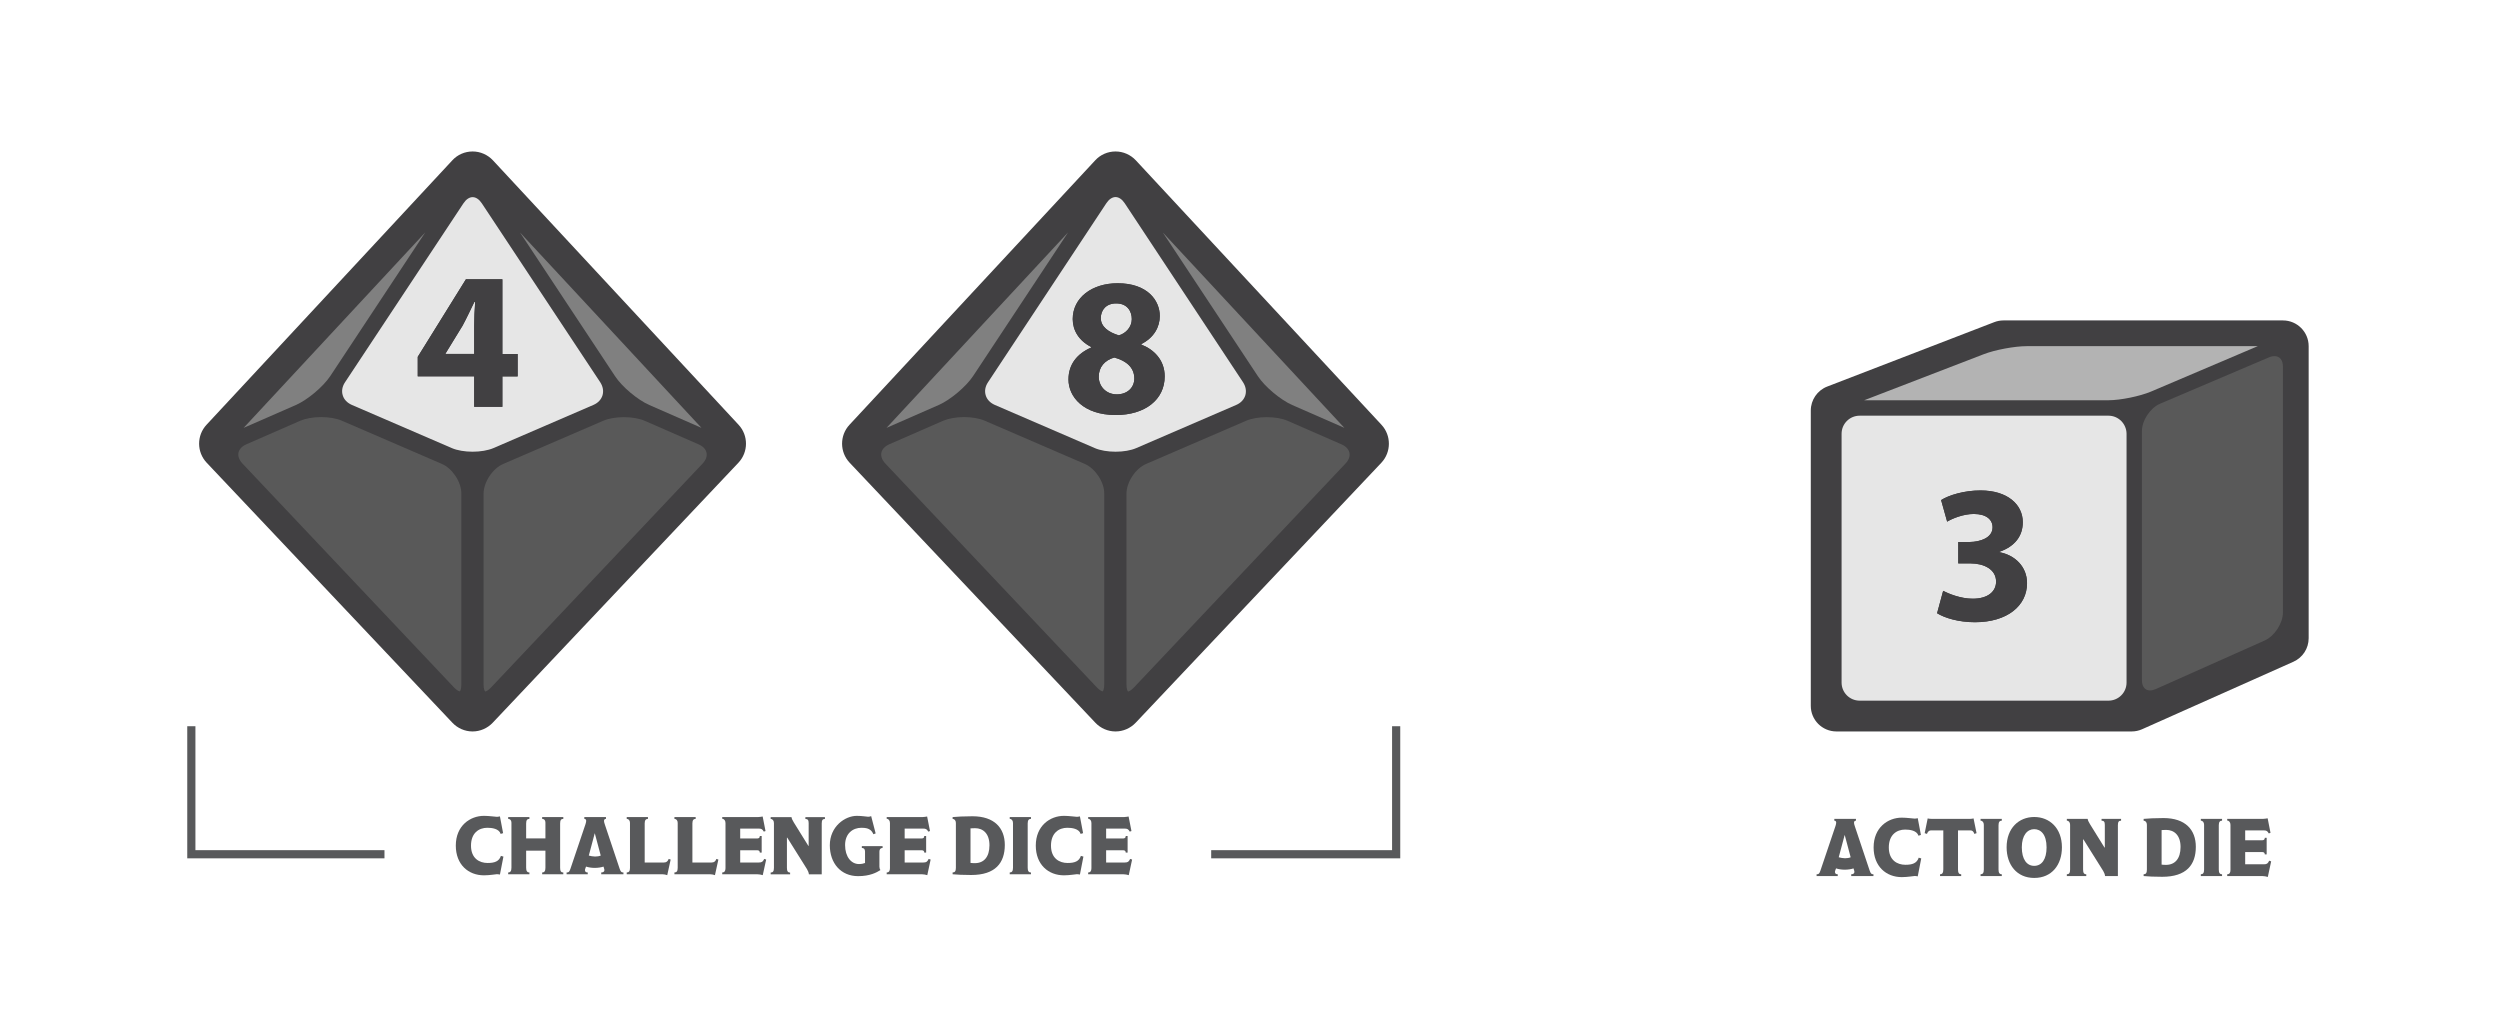 <?xml version="1.0" encoding="utf-8"?>
<!-- Generator: Adobe Illustrator 26.3.1, SVG Export Plug-In . SVG Version: 6.00 Build 0)  -->
<svg version="1.1" id="Layer_1" xmlns="http://www.w3.org/2000/svg" xmlns:xlink="http://www.w3.org/1999/xlink" x="0px" y="0px"
	 viewBox="0 0 306 124.67" style="enable-background:new 0 0 306 124.67;" xml:space="preserve">
<style type="text/css">
	.st0{fill:#414042;}
	.st1{fill:#E6E6E6;}
	.st2{fill:#595959;}
	.st3{fill:#B3B3B3;}
	.st4{fill:#808080;}
	.st5{fill:none;stroke:#58595B;stroke-miterlimit:10;}
	.st6{fill:#58595B;}
</style>
<g>
	<g>
		<path class="st0" d="M224.78,89.53h36.13c0.44,0,0.88-0.09,1.28-0.27l18.52-8.26c1.14-0.51,1.87-1.63,1.87-2.88V42.37
			c0-1.74-1.41-3.15-3.15-3.15h-34.2c-0.39,0-0.77,0.07-1.13,0.21l-20.44,7.88c-1.22,0.47-2.02,1.64-2.02,2.94v36.13
			C221.63,88.12,223.04,89.53,224.78,89.53z"/>
		<path class="st1" d="M258.08,50.88h-30.46c-1.22,0-2.21,0.99-2.21,2.21v30.46c0,1.22,0.99,2.21,2.21,2.21h30.46
			c1.22,0,2.21-0.99,2.21-2.21V53.09C260.28,51.87,259.29,50.88,258.08,50.88z"/>
		<path class="st2" d="M279.43,74.97V44.89c0-0.82-0.39-1.3-1.03-1.3c-0.22,0-0.45,0.05-0.7,0.16l-13.3,5.66
			c-1.21,0.51-2.23,2.05-2.23,3.37v30.46c0,0.8,0.37,1.27,0.99,1.27h0c0.22,0,0.46-0.06,0.71-0.17l13.34-5.95
			C278.41,77.85,279.43,76.28,279.43,74.97z"/>
		<path class="st3" d="M258.08,48.99c1.47,0,3.85-0.49,5.2-1.06l13.07-5.56h-28.28c-1.47,0-3.88,0.45-5.25,0.98l-14.64,5.64H258.08z
			"/>
	</g>
	<g>
		<g>
			<path class="st0" d="M237.84,72.32c0.65,0.34,2.14,0.96,3.62,0.96c1.9,0,2.86-0.91,2.86-2.09c0-1.54-1.54-2.23-3.14-2.23h-1.49
				v-2.62h1.42c1.22-0.02,2.78-0.48,2.78-1.8c0-0.94-0.77-1.63-2.3-1.63c-1.27,0-2.62,0.55-3.26,0.94l-0.74-2.64
				c0.94-0.6,2.81-1.18,4.82-1.18c3.34,0,5.18,1.75,5.18,3.89c0,1.66-0.94,2.95-2.86,3.62v0.05c1.87,0.34,3.38,1.75,3.38,3.79
				c0,2.76-2.42,4.78-6.38,4.78c-2.02,0-3.72-0.53-4.63-1.1L237.84,72.32z"/>
		</g>
		<g>
			<path class="st0" d="M237.84,72.32c0.65,0.34,2.14,0.96,3.62,0.96c1.9,0,2.86-0.91,2.86-2.09c0-1.54-1.54-2.23-3.14-2.23h-1.49
				v-2.62h1.42c1.22-0.02,2.78-0.48,2.78-1.8c0-0.94-0.77-1.63-2.3-1.63c-1.27,0-2.62,0.55-3.26,0.94l-0.74-2.64
				c0.94-0.6,2.81-1.18,4.82-1.18c3.34,0,5.18,1.75,5.18,3.89c0,1.66-0.94,2.95-2.86,3.62v0.05c1.87,0.34,3.38,1.75,3.38,3.79
				c0,2.76-2.42,4.78-6.38,4.78c-2.02,0-3.72-0.53-4.63-1.1L237.84,72.32z"/>
		</g>
	</g>
</g>
<g>
	<g>
		<path class="st0" d="M90.4,51.99L60.34,19.63c-0.64-0.69-1.55-1.09-2.49-1.09h0c-0.95,0-1.85,0.39-2.49,1.09L25.28,51.99
			c-1.22,1.31-1.21,3.35,0.02,4.65l30.07,31.82c0.64,0.68,1.54,1.07,2.47,1.07s1.83-0.39,2.47-1.07l30.07-31.82
			C91.61,55.34,91.62,53.3,90.4,51.99z"/>
		<path class="st1" d="M60.39,54.85l12.25-5.29c0.56-0.24,0.95-0.66,1.11-1.18c0.15-0.52,0.05-1.08-0.28-1.59L58.97,24.88
			c-0.32-0.48-0.72-0.75-1.12-0.75c-0.4,0-0.8,0.27-1.12,0.75L42.23,46.79c-0.34,0.51-0.44,1.07-0.28,1.59
			c0.15,0.52,0.55,0.93,1.11,1.18l12.25,5.29c0.65,0.28,1.58,0.44,2.54,0.44C58.8,55.29,59.73,55.13,60.39,54.85z"/>
		<path class="st2" d="M86.48,55.42c-0.09-0.43-0.43-0.8-0.97-1.03l-6.59-2.88c-0.66-0.29-1.59-0.45-2.56-0.45
			c-0.95,0-1.87,0.16-2.52,0.44l-12.25,5.29c-1.3,0.56-2.4,2.23-2.4,3.65l0,23.32c0,0.62,0.15,0.85,0.19,0.88l0,0
			c0.1,0,0.36-0.11,0.74-0.51l25.86-27.37C86.4,56.32,86.57,55.85,86.48,55.42z"/>
		<path class="st4" d="M79.47,49.57l6.39,2.8L63.65,28.46l11.63,17.58C76.13,47.34,78.05,48.95,79.47,49.57z"/>
		<path class="st2" d="M54.08,56.78l-12.25-5.29c-0.65-0.28-1.57-0.44-2.52-0.44c-0.97,0-1.9,0.17-2.56,0.45l-6.59,2.88
			c-0.54,0.24-0.88,0.6-0.97,1.03c-0.09,0.43,0.09,0.9,0.49,1.33l25.86,27.37c0.38,0.4,0.64,0.51,0.74,0.51l0.01,0
			c0.03-0.02,0.18-0.25,0.18-0.88l0-23.32C56.48,59.01,55.38,57.34,54.08,56.78z"/>
		<path class="st4" d="M36.22,49.57c1.42-0.62,3.34-2.24,4.2-3.53l11.63-17.59L29.82,52.37L36.22,49.57z"/>
		<g>
			<g>
				<path class="st0" d="M58.04,49.78v-3.72h-6.91v-2.38l5.9-9.5h4.46v9.15h1.87v2.74h-1.87v3.72H58.04z M58.04,43.32v-3.46
					c0-0.94,0.05-1.9,0.12-2.9h-0.1c-0.5,1.01-0.91,1.92-1.44,2.9l-2.09,3.41v0.05H58.04z"/>
			</g>
			<g>
				<path class="st0" d="M58.04,49.78v-3.72h-6.91v-2.38l5.9-9.5h4.46v9.15h1.87v2.74h-1.87v3.72H58.04z M58.04,43.32v-3.46
					c0-0.94,0.05-1.9,0.12-2.9h-0.1c-0.5,1.01-0.91,1.92-1.44,2.9l-2.09,3.41v0.05H58.04z"/>
			</g>
		</g>
	</g>
	<g>
		<path class="st0" d="M169.09,51.99l-30.06-32.36c-0.64-0.69-1.55-1.09-2.49-1.09h0c-0.95,0-1.85,0.39-2.49,1.09l-30.07,32.36
			c-1.22,1.31-1.21,3.35,0.02,4.65l30.07,31.82c0.64,0.68,1.54,1.07,2.47,1.07s1.83-0.39,2.47-1.07l30.07-31.82
			C170.3,55.34,170.31,53.3,169.09,51.99z"/>
		<path class="st1" d="M139.07,54.85l12.25-5.29c0.56-0.24,0.95-0.66,1.11-1.18c0.15-0.52,0.05-1.08-0.28-1.59l-14.49-21.92
			c-0.32-0.48-0.72-0.75-1.12-0.75s-0.8,0.27-1.12,0.75l-14.49,21.92c-0.34,0.51-0.44,1.07-0.28,1.59c0.15,0.52,0.55,0.93,1.11,1.18
			l12.25,5.29c0.65,0.28,1.58,0.44,2.54,0.44S138.42,55.13,139.07,54.85z"/>
		<path class="st2" d="M165.17,55.42c-0.09-0.43-0.43-0.8-0.97-1.03l-6.59-2.88c-0.66-0.29-1.59-0.45-2.56-0.45
			c-0.95,0-1.87,0.16-2.52,0.44l-12.25,5.29c-1.3,0.56-2.4,2.23-2.4,3.65l0,23.32c0,0.62,0.15,0.85,0.19,0.88l0,0
			c0.1,0,0.36-0.11,0.74-0.51l25.86-27.37C165.09,56.32,165.26,55.85,165.17,55.42z"/>
		<path class="st4" d="M158.16,49.57l6.39,2.8l-22.22-23.91l11.63,17.58C154.82,47.34,156.74,48.95,158.16,49.57z"/>
		<path class="st2" d="M132.77,56.78l-12.25-5.29c-0.65-0.28-1.57-0.44-2.52-0.44c-0.97,0-1.9,0.17-2.56,0.45l-6.59,2.88
			c-0.54,0.24-0.88,0.6-0.97,1.03c-0.09,0.43,0.09,0.9,0.49,1.33l25.86,27.37c0.38,0.4,0.64,0.51,0.74,0.51l0.01,0
			c0.03-0.02,0.18-0.25,0.18-0.88l0-23.32C135.17,59.01,134.07,57.34,132.77,56.78z"/>
		<path class="st4" d="M114.9,49.57c1.42-0.62,3.34-2.24,4.2-3.53l11.63-17.59l-22.22,23.92L114.9,49.57z"/>
		<g>
			<g>
				<path class="st0" d="M130.78,46.45c0-1.87,1.08-3.17,2.78-3.91v-0.07c-1.51-0.77-2.26-2.04-2.26-3.41c0-2.64,2.38-4.39,5.5-4.39
					c3.65,0,5.16,2.11,5.16,4.01c0,1.34-0.72,2.66-2.26,3.43v0.07c1.51,0.58,2.86,1.87,2.86,3.89c0,2.83-2.38,4.73-6,4.73
					C132.6,50.79,130.78,48.56,130.78,46.45z M138.84,46.33c0-1.37-1.01-2.18-2.45-2.57c-1.2,0.34-1.9,1.2-1.9,2.33
					c-0.02,1.13,0.84,2.18,2.21,2.18C138,48.27,138.84,47.43,138.84,46.33z M134.74,38.94c0,1.06,0.96,1.73,2.21,2.11
					c0.84-0.24,1.58-1.01,1.58-1.99c0-0.96-0.55-1.92-1.9-1.92C135.39,37.13,134.74,37.95,134.74,38.94z"/>
			</g>
			<g>
				<path class="st0" d="M130.78,46.45c0-1.87,1.08-3.17,2.78-3.91v-0.07c-1.51-0.77-2.26-2.04-2.26-3.41c0-2.64,2.38-4.39,5.5-4.39
					c3.65,0,5.16,2.11,5.16,4.01c0,1.34-0.72,2.66-2.26,3.43v0.07c1.51,0.58,2.86,1.87,2.86,3.89c0,2.83-2.38,4.73-6,4.73
					C132.6,50.79,130.78,48.56,130.78,46.45z M138.84,46.33c0-1.37-1.01-2.18-2.45-2.57c-1.2,0.34-1.9,1.2-1.9,2.33
					c-0.02,1.13,0.84,2.18,2.21,2.18C138,48.27,138.84,47.43,138.84,46.33z M134.74,38.94c0,1.06,0.96,1.73,2.21,2.11
					c0.84-0.24,1.58-1.01,1.58-1.99c0-0.96-0.55-1.92-1.9-1.92C135.39,37.13,134.74,37.95,134.74,38.94z"/>
			</g>
		</g>
	</g>
</g>
<polyline class="st5" points="23.42,88.89 23.42,104.56 47.06,104.56 "/>
<polyline class="st5" points="170.89,88.89 170.89,104.56 148.25,104.56 "/>
<g>
	<path class="st6" d="M226.59,107.23v-0.22c0.26,0,0.39-0.11,0.39-0.3c0-0.06-0.04-0.19-0.06-0.25l-0.05-0.17
		c-0.28,0.1-0.69,0.16-1.08,0.16c-0.36,0-0.76-0.06-1.06-0.16l-0.07,0.19c-0.04,0.1-0.06,0.18-0.06,0.25c0,0.2,0.13,0.28,0.34,0.28
		v0.22h-2.59v-0.22c0.25,0,0.33-0.04,0.47-0.45l1.85-5.48c0.03-0.1,0.08-0.29,0.08-0.38c0-0.16-0.08-0.25-0.23-0.25v-0.22h2.65v0.22
		c-0.15,0-0.24,0.08-0.24,0.26c0,0.11,0.04,0.24,0.12,0.48l1.79,5.35c0.14,0.41,0.23,0.47,0.47,0.47v0.22H226.59z M225.79,102.19
		L225.79,102.19l-0.73,2.74c0.19,0.06,0.54,0.12,0.77,0.12c0.24,0,0.52-0.04,0.69-0.12L225.79,102.19z"/>
	<path class="st6" d="M234.73,107.27c0,0-0.15-0.05-0.36-0.05c-0.13,0-0.88,0.14-1.59,0.14c-1.91,0-3.45-1.31-3.45-3.64
		c0-2.43,1.75-3.64,3.45-3.64c0.63,0,1.43,0.12,1.59,0.12c0.21,0,0.36-0.06,0.36-0.06l0.39,2.06l-0.3,0.09
		c-0.2-0.64-1.06-0.75-1.63-0.75c-1.04,0-2,0.64-2,2.19c0,1.56,1.03,2.12,2.03,2.12c0.85,0,1.41-0.19,1.63-0.87l0.31,0.09
		L234.73,107.27z"/>
	<path class="st6" d="M241.66,102.07c-0.08-0.26-0.23-0.43-0.45-0.43h-1.55v4.78c0,0.42,0.12,0.59,0.39,0.59v0.22h-2.59v-0.22
		c0.27,0,0.4-0.17,0.4-0.59v-4.78h-1.52c-0.22,0-0.39,0.16-0.48,0.43l-0.28-0.09l0.37-1.81c0.07,0.03,0.24,0.06,0.51,0.06h4.69
		c0.15,0,0.33-0.03,0.41-0.06l0.37,1.81L241.66,102.07z"/>
	<path class="st6" d="M242.42,107.23v-0.22c0.26,0,0.4-0.15,0.4-0.57v-5.49c0-0.3-0.17-0.5-0.4-0.5v-0.22h2.6v0.22
		c-0.24,0-0.4,0.13-0.4,0.55v5.44c0,0.41,0.13,0.57,0.4,0.57v0.22H242.42z"/>
	<path class="st6" d="M248.99,107.46c-2.14,0-3.38-1.62-3.38-3.75c0-2.35,1.5-3.71,3.38-3.71c1.89,0,3.39,1.37,3.39,3.71
		C252.38,105.86,251.14,107.46,248.99,107.46z M248.98,101.49c-0.82,0-1.51,0.73-1.51,2.22c0,1.46,0.6,2.27,1.51,2.27
		c0.95,0,1.52-0.82,1.52-2.26C250.5,102.12,249.79,101.49,248.98,101.49z"/>
	<path class="st6" d="M259.23,101v6.23h-1.57c-0.01-0.19-0.12-0.45-0.23-0.63l-2.42-3.86h-0.04v3.7c0,0.41,0.12,0.57,0.39,0.57v0.22
		h-2.38v-0.22c0.27,0,0.4-0.15,0.4-0.57v-5.49c0-0.3-0.17-0.5-0.4-0.5v-0.22h2.55c0.03,0.18,0.1,0.35,0.28,0.64l1.78,2.87h0.04
		v-2.78c0-0.38-0.12-0.51-0.4-0.51v-0.22h2.39v0.22C259.35,100.45,259.23,100.58,259.23,101z"/>
	<path class="st6" d="M264.65,107.32c-0.87,0-1.83-0.04-2.27-0.09v-0.22c0.27,0,0.4-0.15,0.4-0.57v-5.49c0-0.3-0.17-0.49-0.4-0.5
		v-0.22c0.51-0.05,1.38-0.1,2.43-0.1c2.69,0,3.96,1.44,3.96,3.52C268.77,105.84,267.63,107.32,264.65,107.32z M265.14,101.58
		c-0.17,0-0.4,0.01-0.56,0.02v4.23c0.12,0.02,0.36,0.03,0.54,0.03c1.09,0,1.78-0.75,1.78-2.19
		C266.9,102.25,266.13,101.58,265.14,101.58z"/>
	<path class="st6" d="M269.38,107.23v-0.22c0.26,0,0.4-0.15,0.4-0.57v-5.49c0-0.3-0.17-0.5-0.4-0.5v-0.22h2.6v0.22
		c-0.24,0-0.4,0.13-0.4,0.55v5.44c0,0.41,0.13,0.57,0.4,0.57v0.22H269.38z"/>
	<path class="st6" d="M277.58,107.34c-0.17-0.06-0.47-0.11-0.66-0.11h-4.31v-0.22c0.27,0,0.4-0.18,0.4-0.52v-5.53
		c0-0.3-0.17-0.52-0.4-0.52v-0.21h4.38c0.15,0,0.48-0.05,0.57-0.07l0.35,1.78l-0.21,0.07c-0.17-0.3-0.29-0.37-0.63-0.37h-2.26v1.21
		h2.06c0.22,0,0.34-0.08,0.34-0.3h0.23v2.03h-0.23c0-0.21-0.12-0.29-0.34-0.29h-2.06v1.5h2.29c0.37,0,0.49-0.1,0.65-0.44l0.24,0.08
		L277.58,107.34z"/>
</g>
<g>
	<path class="st6" d="M61.19,107.05c0,0-0.15-0.05-0.36-0.05c-0.13,0-0.88,0.14-1.59,0.14c-1.91,0-3.45-1.31-3.45-3.64
		c0-2.43,1.75-3.64,3.45-3.64c0.63,0,1.43,0.12,1.59,0.12c0.21,0,0.36-0.06,0.36-0.06l0.39,2.06l-0.3,0.09
		c-0.2-0.64-1.06-0.75-1.63-0.75c-1.04,0-2,0.64-2,2.19c0,1.56,1.03,2.12,2.03,2.12c0.85,0,1.41-0.19,1.63-0.87l0.31,0.09
		L61.19,107.05z"/>
	<path class="st6" d="M66.36,107.01v-0.22c0.27,0,0.4-0.16,0.4-0.58v-2.09h-2.36v2.09c0,0.41,0.13,0.58,0.4,0.58v0.22h-2.6v-0.22
		c0.26,0,0.4-0.16,0.4-0.58v-5.52c0-0.3-0.18-0.46-0.4-0.46v-0.22h2.6v0.22c-0.27,0-0.4,0.15-0.4,0.57v1.82h2.36v-1.93
		c0-0.3-0.15-0.46-0.4-0.46v-0.22h2.59v0.22c-0.27,0-0.39,0.15-0.39,0.57v5.41c0,0.41,0.1,0.58,0.39,0.58v0.22H66.36z"/>
	<path class="st6" d="M73.59,107.01v-0.22c0.26,0,0.39-0.11,0.39-0.3c0-0.06-0.04-0.19-0.06-0.25l-0.05-0.17
		c-0.28,0.1-0.69,0.16-1.08,0.16c-0.36,0-0.76-0.06-1.06-0.16l-0.07,0.19c-0.04,0.1-0.06,0.18-0.06,0.25c0,0.2,0.13,0.28,0.34,0.28
		v0.22h-2.59v-0.22c0.25,0,0.33-0.04,0.47-0.45l1.85-5.48c0.03-0.1,0.08-0.29,0.08-0.38c0-0.16-0.08-0.25-0.23-0.25v-0.22h2.65v0.22
		c-0.15,0-0.24,0.08-0.24,0.26c0,0.11,0.04,0.24,0.12,0.48l1.79,5.35c0.14,0.41,0.23,0.47,0.47,0.47v0.22H73.59z M72.8,101.98
		L72.8,101.98l-0.73,2.74c0.19,0.06,0.54,0.12,0.77,0.12c0.24,0,0.52-0.04,0.69-0.12L72.8,101.98z"/>
	<path class="st6" d="M81.67,107.12c-0.16-0.06-0.39-0.11-0.57-0.11h-4.39v-0.22c0.26,0,0.4-0.15,0.4-0.55v-5.52
		c0-0.3-0.17-0.49-0.4-0.49v-0.22h2.6v0.22c-0.24,0-0.4,0.14-0.4,0.54v4.8h2.36c0.31,0,0.47-0.15,0.58-0.44l0.24,0.08L81.67,107.12z
		"/>
	<path class="st6" d="M87.51,107.12c-0.16-0.06-0.39-0.11-0.57-0.11h-4.39v-0.22c0.26,0,0.4-0.15,0.4-0.55v-5.52
		c0-0.3-0.17-0.49-0.4-0.49v-0.22h2.6v0.22c-0.24,0-0.4,0.14-0.4,0.54v4.8h2.36c0.31,0,0.47-0.15,0.58-0.44l0.24,0.08L87.51,107.12z
		"/>
	<path class="st6" d="M93.36,107.12c-0.17-0.06-0.47-0.11-0.66-0.11H88.4v-0.22c0.27,0,0.4-0.18,0.4-0.52v-5.53
		c0-0.3-0.17-0.52-0.4-0.52v-0.21h4.38c0.15,0,0.48-0.05,0.57-0.07l0.35,1.78l-0.21,0.07c-0.17-0.3-0.29-0.37-0.63-0.37H90.6v1.21
		h2.06c0.22,0,0.34-0.08,0.34-0.3h0.23v2.03h-0.23c0-0.21-0.12-0.29-0.34-0.29H90.6v1.5h2.29c0.37,0,0.49-0.1,0.65-0.44l0.24,0.08
		L93.36,107.12z"/>
	<path class="st6" d="M100.58,100.79v6.23h-1.57c-0.01-0.19-0.12-0.45-0.23-0.63l-2.42-3.86h-0.04v3.7c0,0.41,0.12,0.57,0.39,0.57
		v0.22h-2.38v-0.22c0.27,0,0.4-0.15,0.4-0.57v-5.49c0-0.3-0.17-0.5-0.4-0.5v-0.22h2.55c0.03,0.18,0.1,0.35,0.28,0.64l1.78,2.87h0.04
		v-2.78c0-0.38-0.12-0.51-0.4-0.51v-0.22h2.39v0.22C100.7,100.24,100.58,100.37,100.58,100.79z"/>
	<path class="st6" d="M107.64,104.23v1.86c0,0.15,0.05,0.31,0.12,0.41c-0.46,0.29-1.27,0.74-2.73,0.74c-2.1,0-3.46-1.57-3.46-3.78
		c0-2.31,1.87-3.6,3.3-3.6c0.67,0,1.23,0.11,1.39,0.11c0.21,0,0.37-0.08,0.37-0.08l0.55,2.12l-0.28,0.1
		c-0.05-0.15-0.21-0.41-0.37-0.52c-0.24-0.17-0.48-0.27-1.09-0.27c-1.04,0-2,0.68-2,2.12c0,1.42,0.74,2.32,1.7,2.32
		c0.32,0,0.6-0.07,0.74-0.13v-1.4c0-0.31-0.15-0.44-0.39-0.44v-0.22h2.54v0.22C107.79,103.79,107.64,103.94,107.64,104.23z"/>
	<path class="st6" d="M113.5,107.12c-0.17-0.06-0.47-0.11-0.66-0.11h-4.31v-0.22c0.27,0,0.4-0.18,0.4-0.52v-5.53
		c0-0.3-0.17-0.52-0.4-0.52v-0.21h4.38c0.15,0,0.48-0.05,0.57-0.07l0.35,1.78l-0.21,0.07c-0.17-0.3-0.29-0.37-0.63-0.37h-2.26v1.21
		h2.06c0.22,0,0.34-0.08,0.34-0.3h0.23v2.03h-0.23c0-0.21-0.12-0.29-0.34-0.29h-2.06v1.5h2.29c0.37,0,0.49-0.1,0.65-0.44l0.24,0.08
		L113.5,107.12z"/>
	<path class="st6" d="M118.87,107.1c-0.87,0-1.83-0.04-2.27-0.09v-0.22c0.27,0,0.4-0.15,0.4-0.57v-5.49c0-0.3-0.17-0.49-0.4-0.5
		v-0.22c0.51-0.05,1.38-0.1,2.43-0.1c2.69,0,3.96,1.44,3.96,3.52C122.98,105.62,121.84,107.1,118.87,107.1z M119.35,101.37
		c-0.17,0-0.4,0.01-0.56,0.02v4.23c0.12,0.02,0.36,0.03,0.54,0.03c1.09,0,1.78-0.75,1.78-2.19
		C121.11,102.04,120.34,101.37,119.35,101.37z"/>
	<path class="st6" d="M123.59,107.01v-0.22c0.26,0,0.4-0.15,0.4-0.57v-5.49c0-0.3-0.17-0.5-0.4-0.5v-0.22h2.6v0.22
		c-0.24,0-0.4,0.13-0.4,0.55v5.44c0,0.41,0.13,0.57,0.4,0.57v0.22H123.59z"/>
	<path class="st6" d="M132.18,107.05c0,0-0.15-0.05-0.36-0.05c-0.13,0-0.88,0.14-1.59,0.14c-1.91,0-3.45-1.31-3.45-3.64
		c0-2.43,1.75-3.64,3.45-3.64c0.63,0,1.43,0.12,1.59,0.12c0.21,0,0.36-0.06,0.36-0.06l0.39,2.06l-0.3,0.09
		c-0.2-0.64-1.06-0.75-1.63-0.75c-1.04,0-2,0.64-2,2.19c0,1.56,1.03,2.12,2.03,2.12c0.85,0,1.41-0.19,1.63-0.87l0.31,0.09
		L132.18,107.05z"/>
	<path class="st6" d="M138.16,107.12c-0.17-0.06-0.47-0.11-0.66-0.11h-4.31v-0.22c0.27,0,0.4-0.18,0.4-0.52v-5.53
		c0-0.3-0.17-0.52-0.4-0.52v-0.21h4.38c0.15,0,0.48-0.05,0.57-0.07l0.35,1.78l-0.21,0.07c-0.17-0.3-0.29-0.37-0.63-0.37h-2.26v1.21
		h2.06c0.22,0,0.34-0.08,0.34-0.3h0.23v2.03h-0.23c0-0.21-0.12-0.29-0.34-0.29h-2.06v1.5h2.29c0.37,0,0.49-0.1,0.65-0.44l0.24,0.08
		L138.16,107.12z"/>
</g>
</svg>
